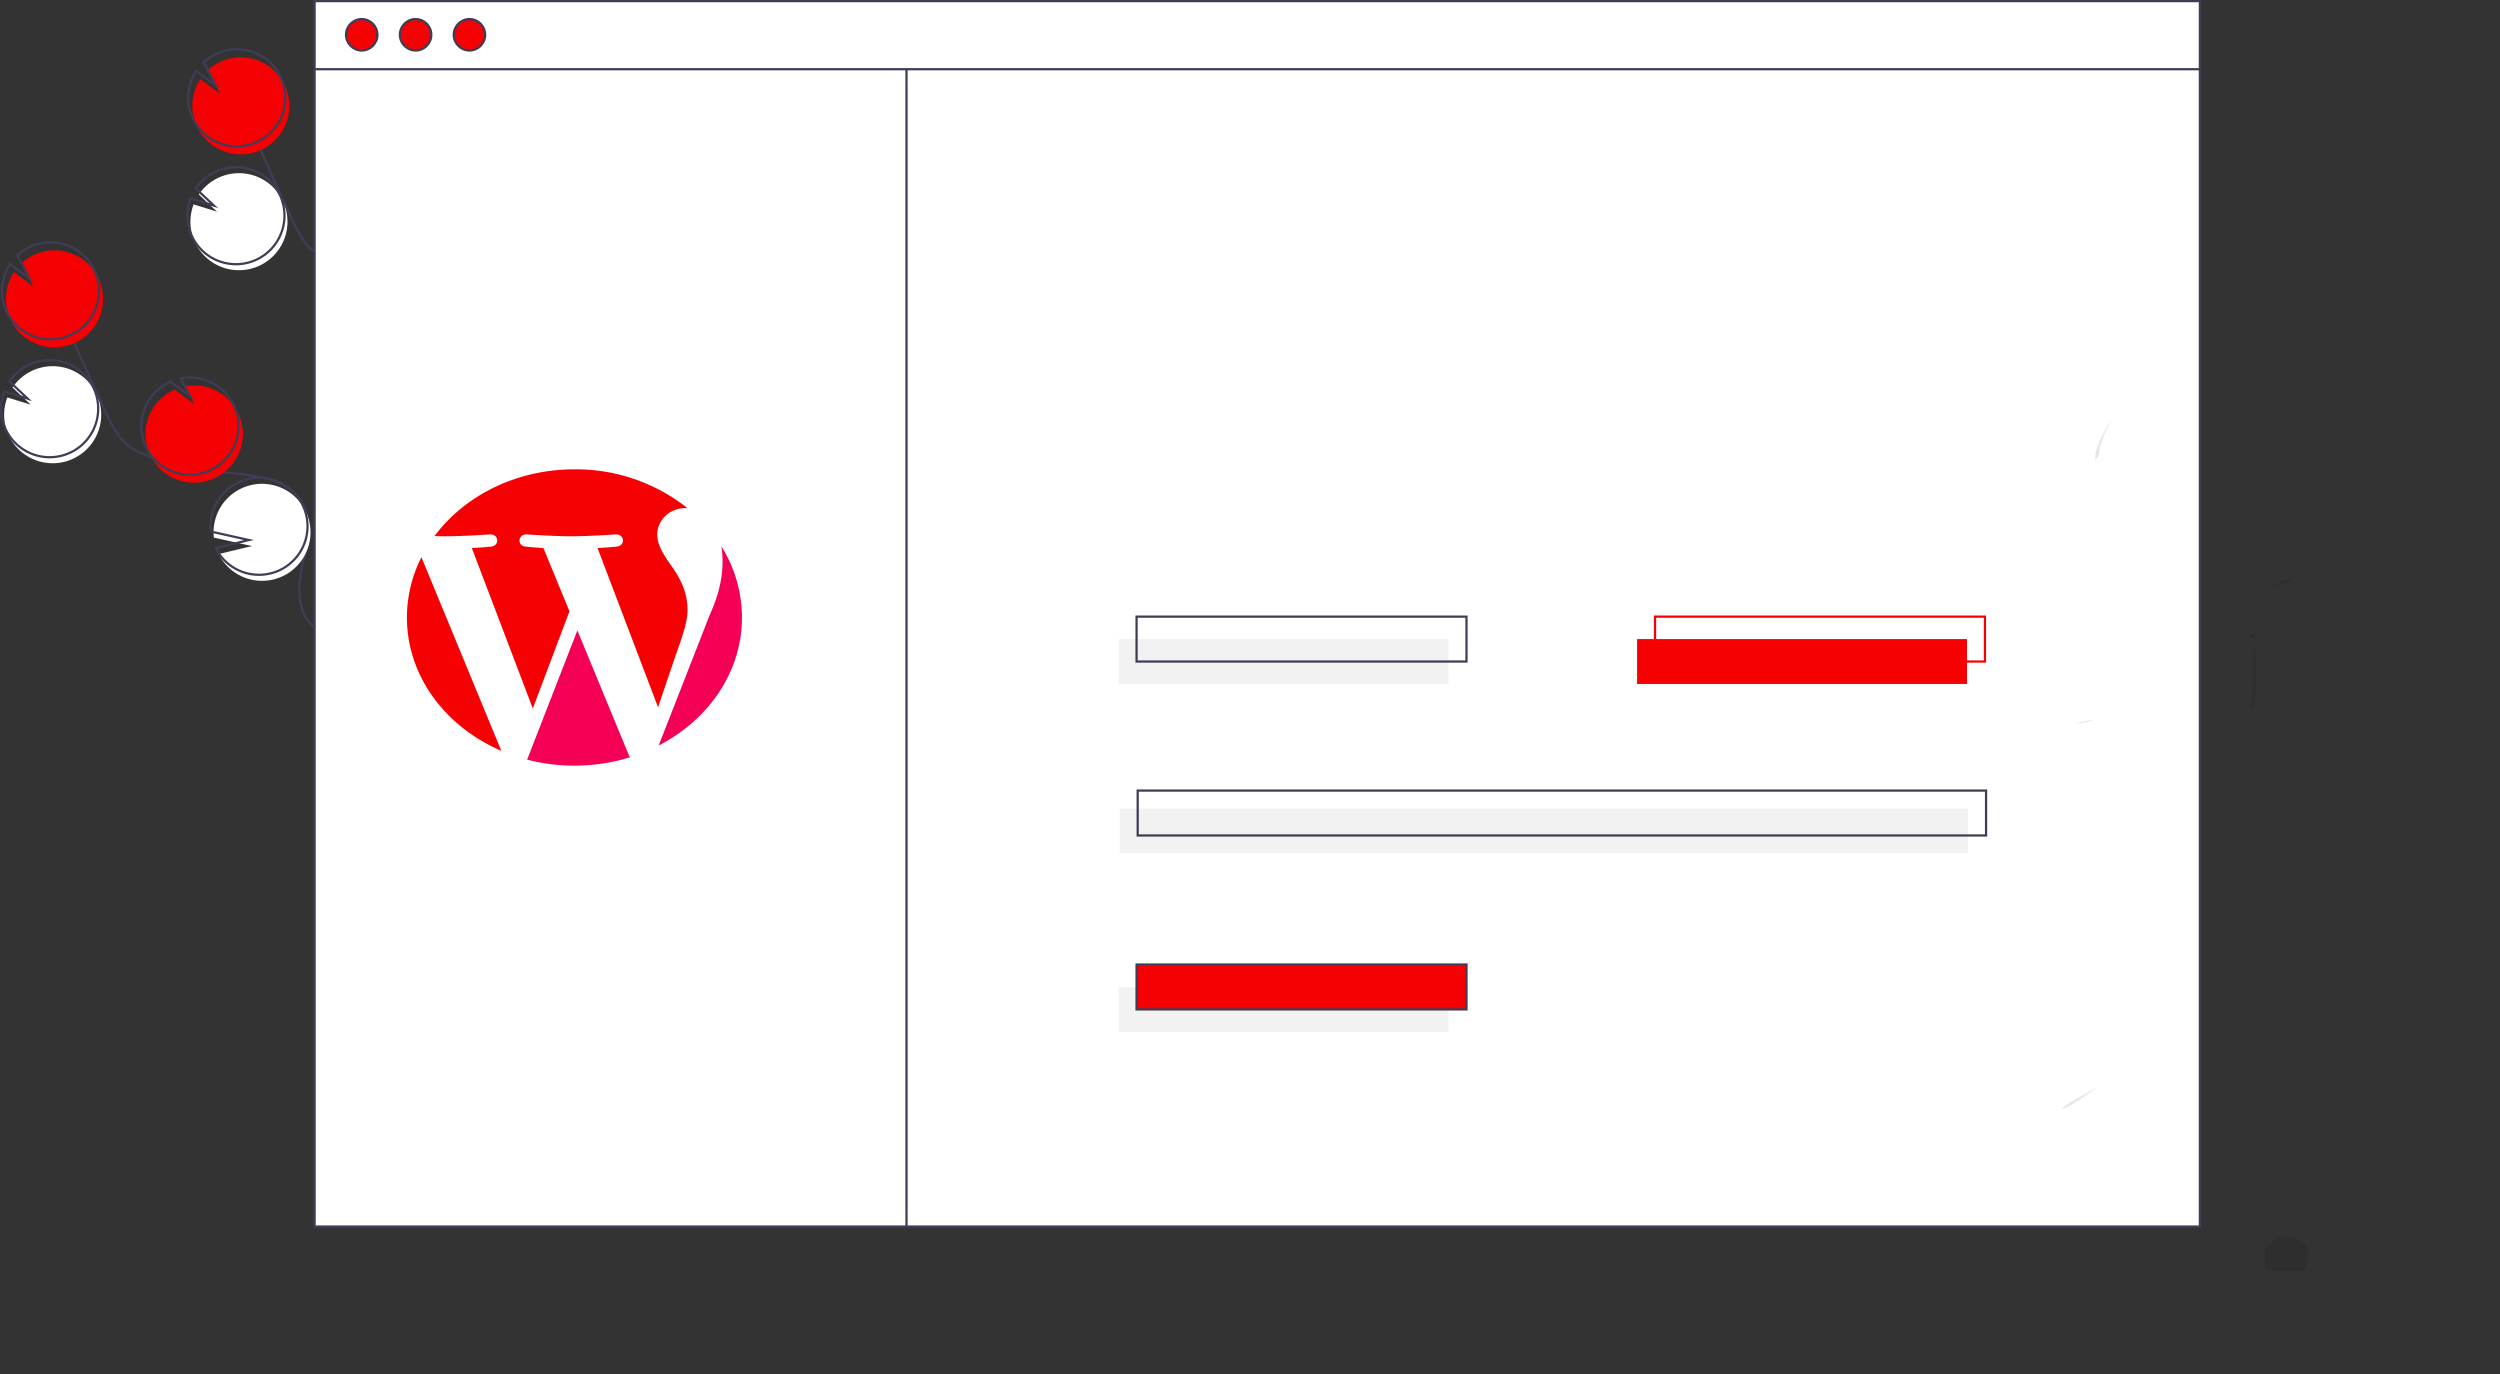 <svg id="b99f8e3e-2880-46bd-8e44-f4d413898fc5" data-name="Layer 1" xmlns="http://www.w3.org/2000/svg" width="1113.887"
    height="612.244" viewBox="0 0 1113.887 612.244">
    <rect x="0" y="0" width="1113.887" height="612.244" fill="#333333" stroke="none"/>
    <title>wordpress</title>
    <rect x="476.902" y="96.25" width="452" height="93" fill="none" stroke="#3f3d56" stroke-miterlimit="10" />
    <path
        d="M250.224,372.229C263.113,352.088,287.517,338.5,315.5,338.5c41.421,0,75,29.773,75,66.5,0,23.482-13.726,44.121-34.453,55.953"
        transform="translate(-43.056 -143.875)" fill="none" stroke="#3f3d56" stroke-miterlimit="10" />
    <rect x="444.902" y="114.25" width="452" height="93" fill="#F50103" />
    <circle cx="159.171" cy="18.5" r="7" fill="#f50057" />
    <circle cx="183.171" cy="18.5" r="7" fill="#f50057" />
    <circle cx="207.171" cy="18.5" r="7" fill="#f50057" />
    <rect x="140.171" y="0.5" width="840" height="546" fill="white" stroke="#3f3d56" stroke-miterlimit="10" />
    <line x1="140.171" y1="30.835" x2="980.171" y2="30.835" fill="none" stroke="#3f3d56"
        stroke-miterlimit="10" />
    <circle cx="161.171" cy="15.5" r="7" fill="#F50103" stroke="#3f3d56" stroke-miterlimit="10" />
    <circle cx="185.171" cy="15.5" r="7" fill="#F50103" stroke="#3f3d56" stroke-miterlimit="10" />
    <circle cx="209.171" cy="15.5" r="7" fill="#F50103" stroke="#3f3d56" stroke-miterlimit="10" />
    <path
        d="M75.273,348.424a21.619,21.619,0,1,0-26.639-31.903l8.097,7.652L46.328,320.94a21.538,21.538,0,0,0,.428,16.47,21.2,21.2,0,0,0,3.153,5.08A21.615,21.615,0,0,0,75.273,348.424Z"
        transform="translate(-43.056 -143.875)" fill="#ffffff" />
    <path
        d="M183.446,423.479c-7.895-5.539-7.896-17.168-5.935-26.611s4.955-19.745.503-28.3c-6.398-12.295-23.215-13.035-37.012-14.349a130.156,130.156,0,0,1-30.048-6.514c-3.898-1.344-7.802-2.914-10.995-5.524-4.597-3.759-7.294-9.302-9.812-14.68Q77.563,300.628,66.257,273.18"
        transform="translate(-43.056 -143.875)" fill="none" stroke="#3f3d56" stroke-miterlimit="10" />
    <path
        d="M73.931,345.74a21.619,21.619,0,1,0-26.639-31.903l8.097,7.652L44.986,318.257a21.538,21.538,0,0,0,.428,16.47,21.199,21.199,0,0,0,3.153,5.08A21.615,21.615,0,0,0,73.931,345.74Z"
        transform="translate(-43.056 -143.875)" fill="none" stroke="#3f3d56" stroke-miterlimit="10" />
    <path
        d="M47.581,285.784a21.594,21.594,0,0,1,1.73-20.666l8.61,6.398-5.314-10.3a21.617,21.617,0,1,1-5.026,24.568Z"
        transform="translate(-43.056 -143.875)" fill="#F50103" />
    <path
        d="M45.792,282.207A21.594,21.594,0,0,1,47.522,261.541l8.61,6.398L50.818,257.639a21.617,21.617,0,1,1-5.026,24.568Z"
        transform="translate(-43.056 -143.875)" fill="none" stroke="#3f3d56" stroke-miterlimit="10" />
    <path
        d="M138.413,357.002a21.617,21.617,0,0,0-12.833-40.992l4.084,7.915-8.71-6.475a.376.376,0,0,0-.054.023A21.618,21.618,0,1,0,138.413,357.002Z"
        transform="translate(-43.056 -143.875)" fill="#F50103" />
    <path
        d="M136.475,353.499a21.617,21.617,0,0,0-12.833-40.992l4.084,7.915-8.71-6.475a.378.378,0,0,0-.054.023,21.618,21.618,0,1,0,17.513,39.53Z"
        transform="translate(-43.056 -143.875)" fill="none" stroke="#3f3d56" stroke-miterlimit="10" />
    <path
        d="M147.043,398.488a21.608,21.608,0,1,0-8.719-15.097l16.989,3.787-14.823,3.564A21.415,21.415,0,0,0,147.043,398.488Z"
        transform="translate(-43.056 -143.875)" fill="#ffffff" />
    <path
        d="M145.701,395.804a21.608,21.608,0,1,0-8.719-15.097l16.989,3.787-14.823,3.564A21.415,21.415,0,0,0,145.701,395.804Z"
        transform="translate(-43.056 -143.875)" fill="none" stroke="#3f3d56" stroke-miterlimit="10" />

 


    <path
        d="M158.273,262.424a21.619,21.619,0,1,0-26.639-31.903l8.097,7.652L129.328,234.94a21.538,21.538,0,0,0,.428,16.47,21.2,21.2,0,0,0,3.153,5.08A21.615,21.615,0,0,0,158.273,262.424Z"
        transform="translate(-43.056 -143.875)" fill="#ffffff" />
    <path d="M182.959,256.182c-4.597-3.759-7.294-9.302-9.812-14.68q-12.583-26.874-23.889-54.321"
        transform="translate(-43.056 -143.875)" fill="none" stroke="#3f3d56" stroke-miterlimit="10" />
    <path
        d="M156.931,259.74a21.619,21.619,0,1,0-26.639-31.903l8.097,7.652-10.402-3.233a21.538,21.538,0,0,0,.428,16.47,21.199,21.199,0,0,0,3.153,5.08A21.615,21.615,0,0,0,156.931,259.74Z"
        transform="translate(-43.056 -143.875)" fill="none" stroke="#3f3d56" stroke-miterlimit="10" />
    <path
        d="M130.581,199.784a21.594,21.594,0,0,1,1.73-20.666l8.61,6.398-5.314-10.3a21.617,21.617,0,1,1-5.026,24.568Z"
        transform="translate(-43.056 -143.875)" fill="#F50103" />
    <path
        d="M128.792,196.207a21.594,21.594,0,0,1,1.73-20.666l8.61,6.398L133.818,171.639a21.617,21.617,0,1,1-5.026,24.568Z"
        transform="translate(-43.056 -143.875)" fill="none" stroke="#3f3d56" stroke-miterlimit="10" />
    <line x1="403.898" y1="30.835" x2="403.898" y2="547.276" fill="none" stroke="#3f3d56"
        stroke-miterlimit="10" />
    <rect x="498.402" y="284.75" width="147" height="20" fill="#f2f2f2" />
    <rect x="729.402" y="284.75" width="147" height="20" fill="#F50103" />
    <rect x="506.402" y="274.75" width="147" height="20" fill="none" stroke="#3f3d56" stroke-miterlimit="10" />
    <rect x="498.402" y="439.75" width="147" height="20" fill="#f2f2f2" />
    <rect x="506.402" y="429.75" width="147" height="20" fill="#F50103" stroke="#3f3d56" stroke-miterlimit="10" />
    <rect x="498.902" y="360.25" width="378" height="20" fill="#f2f2f2" />
    <rect x="506.902" y="352.25" width="378" height="20" fill="none" stroke="#3f3d56" stroke-miterlimit="10" />
    <rect x="737.402" y="274.75" width="147" height="20" fill="none" stroke="#F50103" stroke-miterlimit="10" />
   
  

    <path d="M1052.258,699.957s10.723-12.595,19.501,1.145l-1.472,8.803h-18.029Z"
        transform="translate(-43.056 -143.875)" opacity="0.1" />
 
   


  
  

  



  
  
  

    <path
        d="M1046.733,459.289a6.513,6.513,0,0,0-.563,1.4l.999-25.5.314-5.082C1048.072,437.82,1049.084,455.089,1046.733,459.289Z"
        transform="translate(-43.056 -143.875)" opacity="0.1" />
  
 
   
 

  


    <path d="M977.815,628.095s-12.213,9.051-15.594,9.705S977.815,628.095,977.815,628.095Z"
        transform="translate(-43.056 -143.875)" opacity="0.1" />
   
   
   

    <g opacity="0.1">
    
        <path d="M974.989,350.511c.106-.064.195-.127.287-.19.017-.015.03-.032.048-.047Z"
            transform="translate(-43.056 -143.875)" />
        <path
            d="M977.021,348.14c-.092.063-.182.126-.287.19l.335-.237c-.017.015-.031.032-.048.047,2.069-1.415.864-2.545,1.677-5.2a40.348,40.348,0,0,1,5.323-11.667,23.134,23.134,0,0,0-1.614,1.988,39.942,39.942,0,0,0-5.453,11.861,18.561,18.561,0,0,0-.427,3.535A4.17,4.17,0,0,1,977.021,348.14Z"
            transform="translate(-43.056 -143.875)" />
        <path
            d="M1063.728,401.501a19.471,19.471,0,0,1-3.298.769,6.361,6.361,0,0,0-3.649,3.221,5.237,5.237,0,0,1,1.904-1.04,19.471,19.471,0,0,0,3.298-.769,3.719,3.719,0,0,0,1.808-2.216C1063.769,401.477,1063.749,401.49,1063.728,401.501Z"
            transform="translate(-43.056 -143.875)" />
        <path
            d="M1045.605,426.163q.038,1.134.146,2.264a4.912,4.912,0,0,0,2.584-1.647,7.281,7.281,0,0,0,.867-1.349A3.888,3.888,0,0,1,1045.605,426.163Z"
            transform="translate(-43.056 -143.875)" />
    </g>
    <path d="M967.644,466.508s5.262-2.13,8.353-1.657" transform="translate(-43.056 -143.875)"
        opacity="0.1" />


  
    <path
        d="M224.367,418.998c0,26.132,17.168,48.713,42.063,59.416l-35.602-86.283a59.386,59.386,0,0,0-6.462,26.867Zm125.019-3.331c0-8.159-3.313-13.809-6.155-18.207-3.783-5.438-7.328-10.043-7.328-15.481,0-6.069,5.202-11.718,12.531-11.718.331,0,.645.036.969.053a79.973,79.973,0,0,0-50.401-17.33c-26.074,0-49.014,11.833-62.359,29.756,1.751.046,3.403.078,4.803.078,7.807,0,19.891-.838,19.891-.838,4.023-.21,4.498,5.017.48,5.438,0,0-4.045.421-8.544.629l27.179,71.508L296.786,416.226,285.156,388.046c-4.019-.209-7.826-.629-7.826-.629-4.022-.209-3.55-5.648.471-5.438,0,0,12.325.838,19.659.838,7.805,0,19.891-.838,19.891-.838,4.026-.21,4.499,5.017.479,5.438,0,0-4.052.421-8.542.629l26.972,70.966,7.443-22.004c3.228-9.131,5.683-15.69,5.683-21.341Z"
        transform="translate(-43.056 -143.875)" fill="#F50103" />
    <path
        d="M300.311,424.773l-22.393,57.555a83.947,83.947,0,0,0,45.868-1.051,5.388,5.388,0,0,1-.531-.909ZM364.49,387.325a44.912,44.912,0,0,1,.503,6.788c0,6.699-1.414,14.23-5.675,23.646l-22.798,58.303c22.188-11.445,37.113-32.708,37.113-57.064a59.783,59.783,0,0,0-9.143-31.673Z"
        transform="translate(-43.056 -143.875)" fill="#f50057" />
</svg>